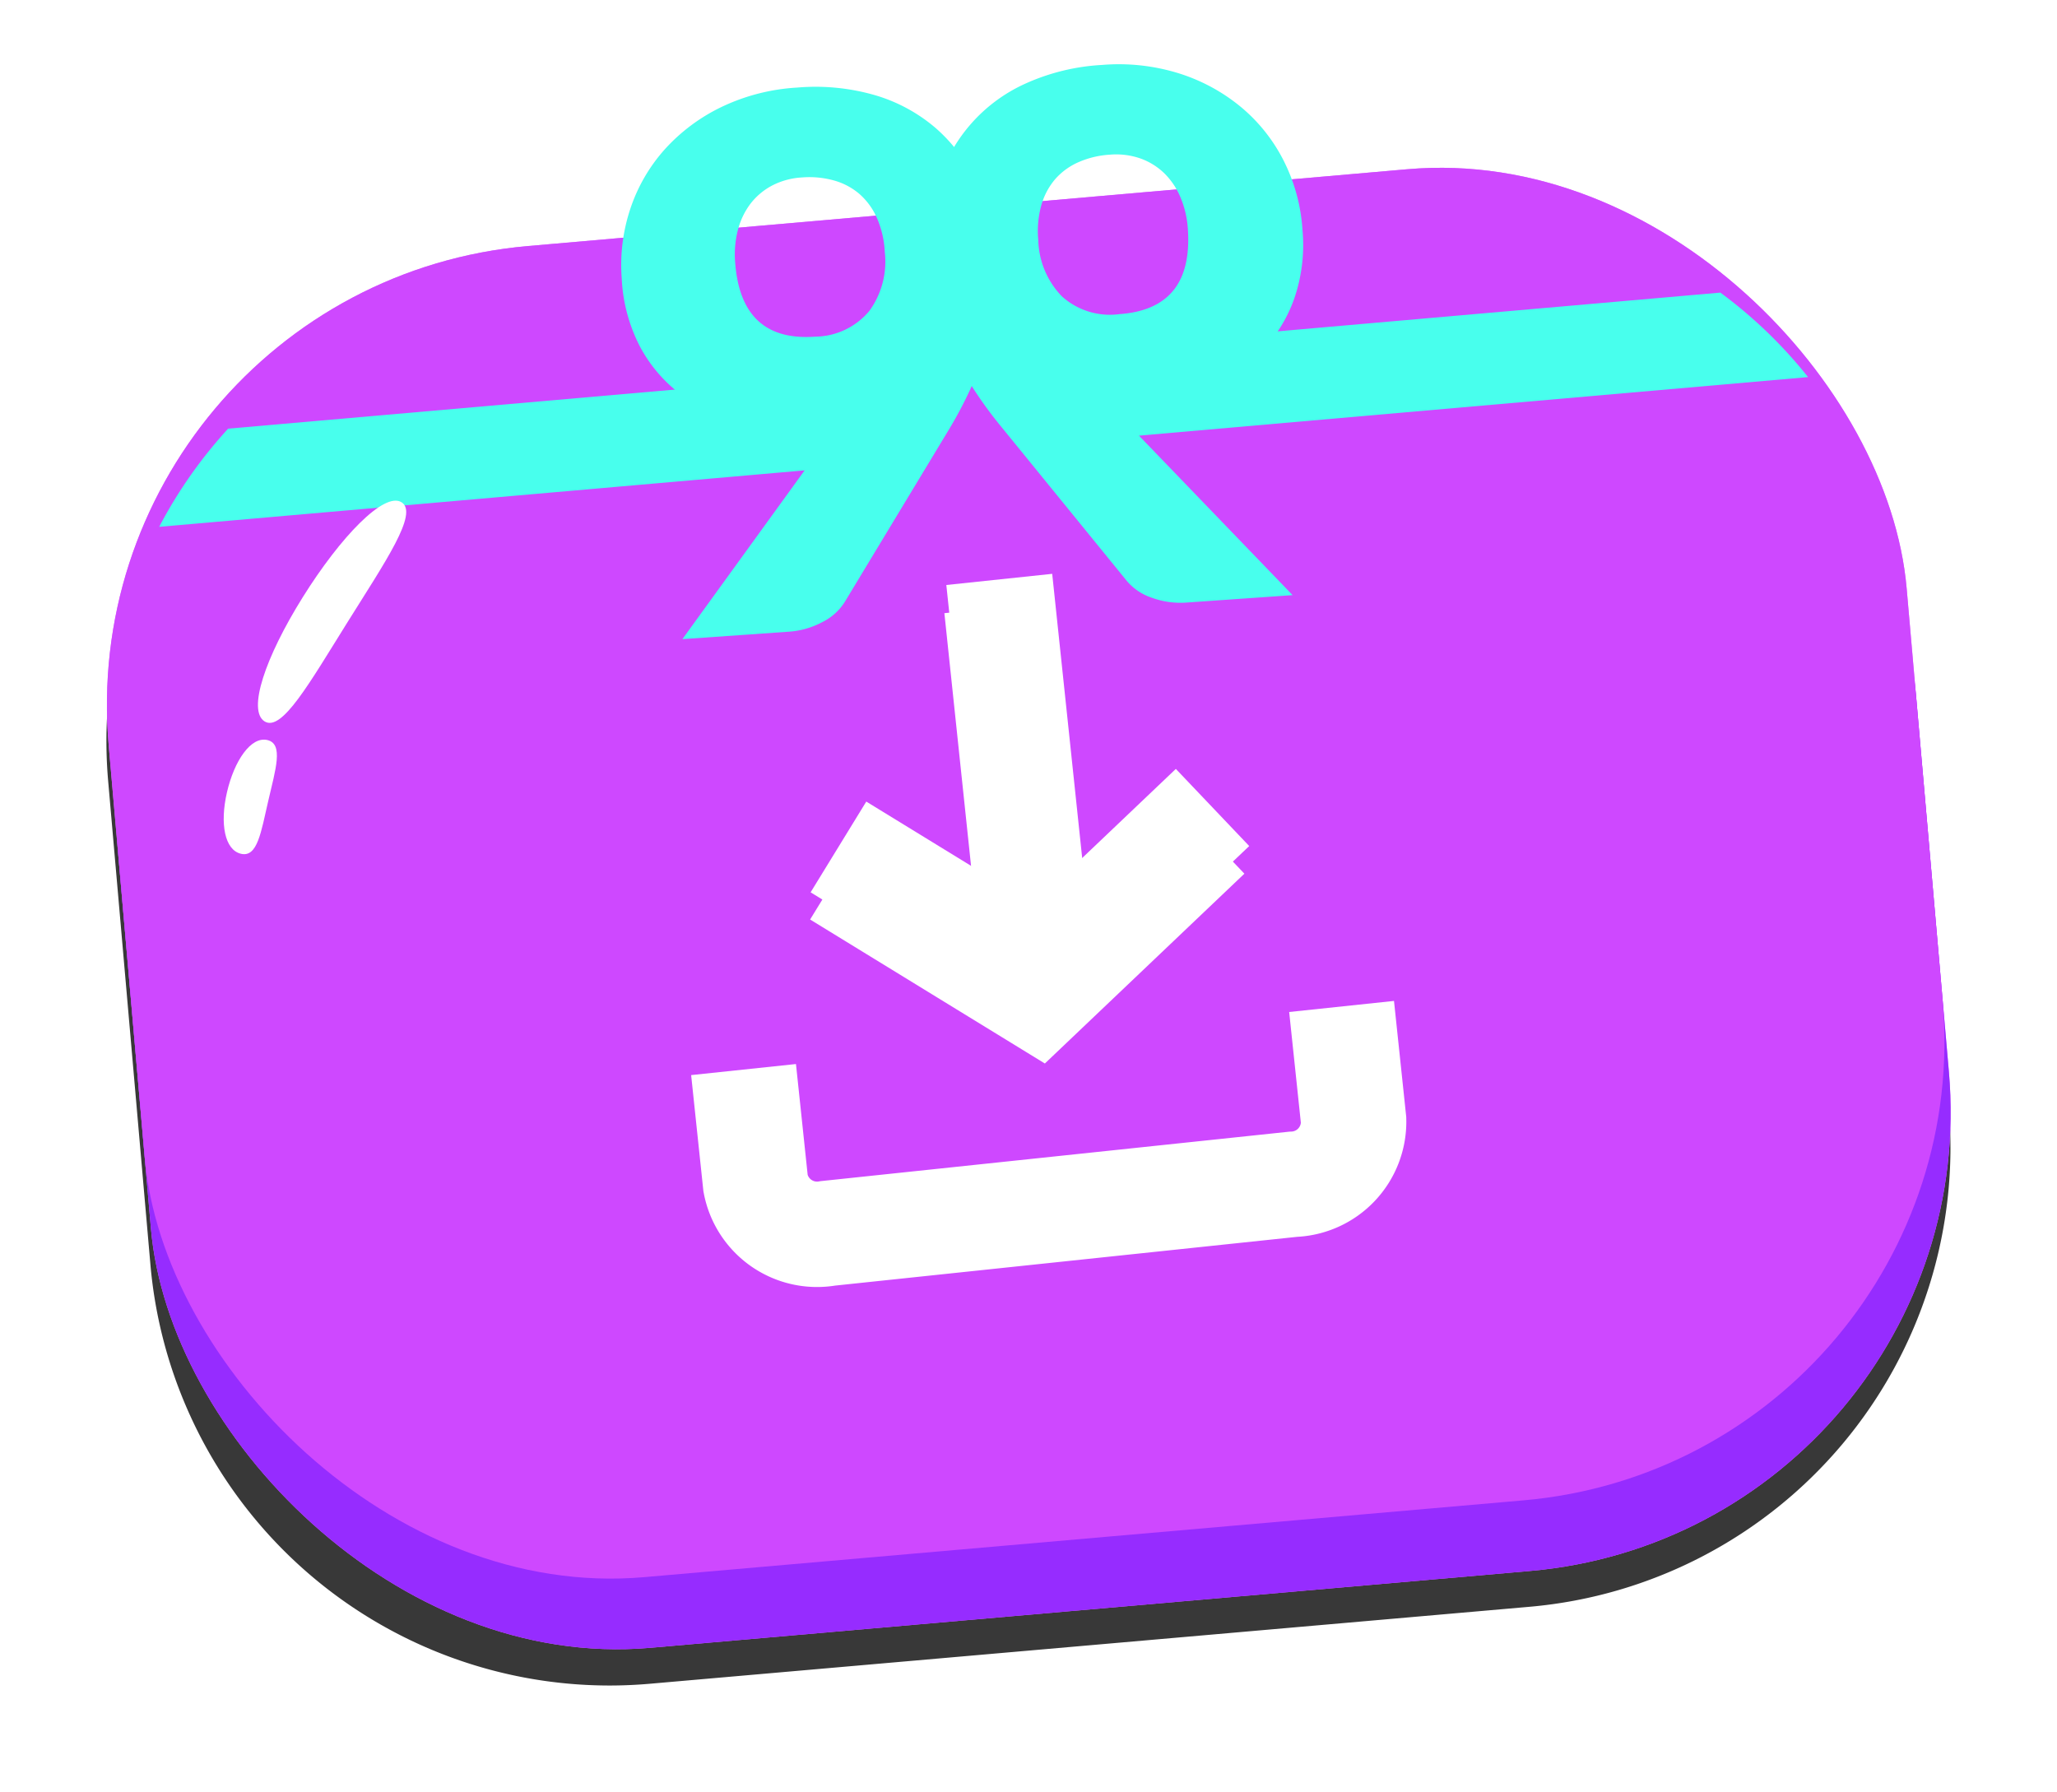 <svg xmlns="http://www.w3.org/2000/svg" xmlns:xlink="http://www.w3.org/1999/xlink" width="57.995" height="50.516" viewBox="0 0 57.995 50.516">
  <defs>
    <filter id="Subtraction_1" x="0" y="2.716" width="57.995" height="47.8" filterUnits="userSpaceOnUse">
      <feOffset dy="1" input="SourceAlpha"/>
      <feGaussianBlur stdDeviation="1" result="blur"/>
      <feFlood flood-opacity="0.161"/>
      <feComposite operator="in" in2="blur"/>
      <feComposite in="SourceGraphic"/>
    </filter>
    <filter id="Path_9" x="16.445" y="25.448" width="26.672" height="14.456" filterUnits="userSpaceOnUse">
      <feOffset dy="1" input="SourceAlpha"/>
      <feGaussianBlur stdDeviation="1" result="blur-2"/>
      <feFlood flood-opacity="0.161"/>
      <feComposite operator="in" in2="blur-2"/>
      <feComposite in="SourceGraphic"/>
    </filter>
    <filter id="Path_10" x="19.6" y="19.492" width="19.105" height="14.415" filterUnits="userSpaceOnUse">
      <feOffset dy="1" input="SourceAlpha"/>
      <feGaussianBlur stdDeviation="1" result="blur-3"/>
      <feFlood flood-opacity="0.161"/>
      <feComposite operator="in" in2="blur-3"/>
      <feComposite in="SourceGraphic"/>
    </filter>
    <filter id="Path_11" x="23.677" y="14.183" width="10.006" height="16.037" filterUnits="userSpaceOnUse">
      <feOffset dy="1" input="SourceAlpha"/>
      <feGaussianBlur stdDeviation="1" result="blur-4"/>
      <feFlood flood-opacity="0.161"/>
      <feComposite operator="in" in2="blur-4"/>
      <feComposite in="SourceGraphic"/>
    </filter>
    <filter id="Intersection_9" x="28.722" y="6.747" width="23.759" height="7.178" filterUnits="userSpaceOnUse">
      <feOffset dy="1" input="SourceAlpha"/>
      <feGaussianBlur stdDeviation="0.5" result="blur-5"/>
      <feFlood flood-opacity="0.161"/>
      <feComposite operator="in" in2="blur-5"/>
      <feComposite in="SourceGraphic"/>
    </filter>
    <filter id="Intersection_8" x="2.983" y="9.041" width="22.847" height="7.314" filterUnits="userSpaceOnUse">
      <feOffset dy="1" input="SourceAlpha"/>
      <feGaussianBlur stdDeviation="0.5" result="blur-6"/>
      <feFlood flood-opacity="0.161"/>
      <feComposite operator="in" in2="blur-6"/>
      <feComposite in="SourceGraphic"/>
    </filter>
    <filter id="Path_14" x="15.68" y="0.61" width="14.534" height="18.943" filterUnits="userSpaceOnUse">
      <feOffset dy="1" input="SourceAlpha"/>
      <feGaussianBlur stdDeviation="0.5" result="blur-7"/>
      <feFlood flood-opacity="0.161"/>
      <feComposite operator="in" in2="blur-7"/>
      <feComposite in="SourceGraphic"/>
    </filter>
    <filter id="Path_15" x="24.409" y="0" width="14.534" height="18.943" filterUnits="userSpaceOnUse">
      <feOffset dy="1" input="SourceAlpha"/>
      <feGaussianBlur stdDeviation="0.5" result="blur-8"/>
      <feFlood flood-opacity="0.161"/>
      <feComposite operator="in" in2="blur-8"/>
      <feComposite in="SourceGraphic"/>
    </filter>
  </defs>
  <g id="Group_59" data-name="Group 59" transform="translate(-45.19 -339.066)">
    <g transform="matrix(1, 0, 0, 1, 45.19, 339.07)" filter="url(#Subtraction_1)">
      <path id="Subtraction_1-2" data-name="Subtraction 1" d="M14.328,41.949A13,13,0,0,1,1.391,30.082L.2,16.453A13,13,0,0,1,12.017,2.369L36.817.2c.381-.033.767-.05,1.147-.05a12.907,12.907,0,0,1,4.31.738l-14.9,1.3.225,2.579L46.242,3.138A12.906,12.906,0,0,1,50.9,12.017l1.192,13.629A13,13,0,0,1,40.275,39.729l-24.8,2.17C15.095,41.932,14.708,41.949,14.328,41.949Z" transform="translate(2.85 4.57)" fill="#383838"/>
    </g>
    <g id="Group_54" data-name="Group 54" transform="translate(47.108 337.566)">
      <rect id="Rectangle_35" data-name="Rectangle 35" width="50.895" height="39.681" rx="13" transform="matrix(-0.996, 0.087, -0.087, -0.996, 54.16, 44.663)" fill="#e475ff"/>
      <rect id="Rectangle_44" data-name="Rectangle 44" width="50.895" height="36.681" rx="13" transform="matrix(-0.996, 0.087, -0.087, -0.996, 54.16, 44.663)" fill="#962cff"/>
      <rect id="Rectangle_45" data-name="Rectangle 45" width="50.895" height="37.681" rx="13" transform="matrix(-0.996, 0.087, -0.087, -0.996, 53.985, 42.671)" fill="#ce48ff"/>
      <g id="Icon_feather-download" data-name="Icon feather-download" transform="matrix(0.995, -0.105, 0.105, 0.995, 17.741, 18.735)">
        <g transform="matrix(0.99, 0.1, -0.1, 0.99, -17.75, -19.2)" filter="url(#Path_9)">
          <path id="Path_9-2" data-name="Path 9" d="M17.115,0V3.259a1.781,1.781,0,0,1-1.9,1.629H1.9A1.781,1.781,0,0,1,0,3.259V0" transform="matrix(0.99, -0.1, 0.1, 0.99, 20.94, 29.39)" fill="none" stroke="#fff" stroke-width="3"/>
        </g>
        <g transform="matrix(0.99, 0.1, -0.1, 0.99, -17.75, -19.2)" filter="url(#Path_10)">
          <path id="Path_10-2" data-name="Path 10" d="M0,0,5.3,4.074,10.6,0" transform="matrix(0.99, -0.1, 0.1, 0.99, 23.63, 23.88)" fill="none" stroke="#fff" stroke-width="3"/>
        </g>
        <g transform="matrix(0.99, 0.1, -0.1, 0.99, -17.75, -19.2)" filter="url(#Path_11)">
          <path id="Path_11-2" data-name="Path 11" d="M0,9.777V0" transform="matrix(0.99, -0.1, 0.1, 0.99, 28.17, 16.34)" fill="none" stroke="#fff" stroke-width="3"/>
        </g>
        <path id="Path_12" data-name="Path 12" d="M0,0,5.3,4.074,10.6,0" transform="translate(3.259 7.022)" fill="none" stroke="#fff" stroke-width="3"/>
        <path id="Path_13" data-name="Path 13" d="M0,9.777V0" transform="translate(8.557 0)" fill="none" stroke="#fff" stroke-width="3"/>
      </g>
      <g id="Group_53" data-name="Group 53" transform="translate(2.97 2)">
        <g transform="matrix(1, 0, 0, 1, -4.89, -0.5)" filter="url(#Intersection_9)">
          <path id="Intersection_9-2" data-name="Intersection 9" d="M0,1.44,18.286-.16a13.065,13.065,0,0,1,2.473,2.382L.225,4.019Z" transform="translate(30.22 7.41)" fill="#48ffed"/>
        </g>
        <g transform="matrix(1, 0, 0, 1, -4.89, -0.5)" filter="url(#Intersection_8)">
          <path id="Intersection_8-2" data-name="Intersection 8" d="M1.544,1.546,19.217,0l.226,2.578L-.4,4.314A13.07,13.07,0,0,1,1.544,1.546Z" transform="translate(4.89 9.54)" fill="#48ffed"/>
        </g>
        <g transform="matrix(1, 0, 0, 1, -4.89, -0.5)" filter="url(#Path_14)">
          <path id="Path_14-2" data-name="Path 14" d="M4.141,9.368A4.324,4.324,0,0,1,2.671,9.1a3.967,3.967,0,0,1-1.33-.8A4.08,4.08,0,0,1,.373,6.946,4.635,4.635,0,0,1,0,5.01,5,5,0,0,1,.378,3.074,4.752,4.752,0,0,1,1.454,1.48,5.156,5.156,0,0,1,3.126.4,5.687,5.687,0,0,1,5.3,0,6.015,6.015,0,0,1,7.484.373a4.6,4.6,0,0,1,1.63,1.045,4.578,4.578,0,0,1,1.025,1.6A5.64,5.64,0,0,1,10.5,5.062a7.783,7.783,0,0,1-.119,1.4,7.97,7.97,0,0,1-.331,1.247,7.7,7.7,0,0,1-.512,1.139,11.5,11.5,0,0,1-.673,1.071l-3.25,4.617a1.571,1.571,0,0,1-.652.507,2.353,2.353,0,0,1-1,.207H.994L5.776,9.534q.145-.176.274-.336T6.3,8.871a4.04,4.04,0,0,1-1.014.373A5.189,5.189,0,0,1,4.141,9.368Zm3.292-4.6a2.7,2.7,0,0,0-.16-.968,1.929,1.929,0,0,0-.445-.7,1.869,1.869,0,0,0-.688-.424,2.587,2.587,0,0,0-.88-.145,2.078,2.078,0,0,0-.864.171,1.867,1.867,0,0,0-.642.471,2.078,2.078,0,0,0-.4.709,2.72,2.72,0,0,0-.14.885q0,2.257,2.091,2.257a2.013,2.013,0,0,0,1.579-.616A2.361,2.361,0,0,0,7.432,4.772Z" transform="matrix(1, -0.07, 0.07, 1, 17.18, 1.84)" fill="#48ffed"/>
        </g>
        <g transform="matrix(1, 0, 0, 1, -4.89, -0.5)" filter="url(#Path_15)">
          <path id="Path_15-2" data-name="Path 15" d="M4.141,5.88a4.324,4.324,0,0,0-1.47.264,3.967,3.967,0,0,0-1.33.8A4.079,4.079,0,0,0,.373,8.3,4.635,4.635,0,0,0,0,10.238a5,5,0,0,0,.378,1.936,4.752,4.752,0,0,0,1.077,1.594,5.156,5.156,0,0,0,1.672,1.082,5.687,5.687,0,0,0,2.174.4,6.015,6.015,0,0,0,2.184-.373,4.488,4.488,0,0,0,2.655-2.645,5.64,5.64,0,0,0,.357-2.044,7.783,7.783,0,0,0-.119-1.4,7.97,7.97,0,0,0-.331-1.247A7.694,7.694,0,0,0,9.534,6.4a11.5,11.5,0,0,0-.673-1.071L5.611.714A1.571,1.571,0,0,0,4.958.207a2.353,2.353,0,0,0-1-.207H.994L5.776,5.714q.145.176.274.336t.254.326A4.04,4.04,0,0,0,5.29,6,5.189,5.189,0,0,0,4.141,5.88Zm3.292,4.6a2.7,2.7,0,0,1-.16.968,1.929,1.929,0,0,1-.445.7,1.869,1.869,0,0,1-.688.424,2.586,2.586,0,0,1-.88.145,2.078,2.078,0,0,1-.864-.171,1.867,1.867,0,0,1-.642-.471,2.078,2.078,0,0,1-.4-.709,2.72,2.72,0,0,1-.14-.885q0-2.257,2.091-2.257a2.013,2.013,0,0,1,1.579.616A2.361,2.361,0,0,1,7.432,10.476Z" transform="matrix(-1, 0.07, -0.07, -1, 37.44, 15.71)" fill="#48ffed"/>
        </g>
      </g>
    </g>
    <path id="Path_44" data-name="Path 44" d="M3.544,0C5.556,0,7.286.368,7.286.943s-1.668.5-3.68.5S0,1.518,0,.943,1.532,0,3.544,0Z" transform="matrix(0.53, -0.848, 0.848, 0.53, 51.85, 358.906)" fill="#fff"/>
    <path id="Path_45" data-name="Path 45" d="M1.6,0C2.51,0,3.292.3,3.292.777s-.754.412-1.663.412S0,1.251,0,.777.692,0,1.6,0Z" transform="translate(51.229 362.964) rotate(-77)" fill="#fff"/>
  </g>
</svg>
